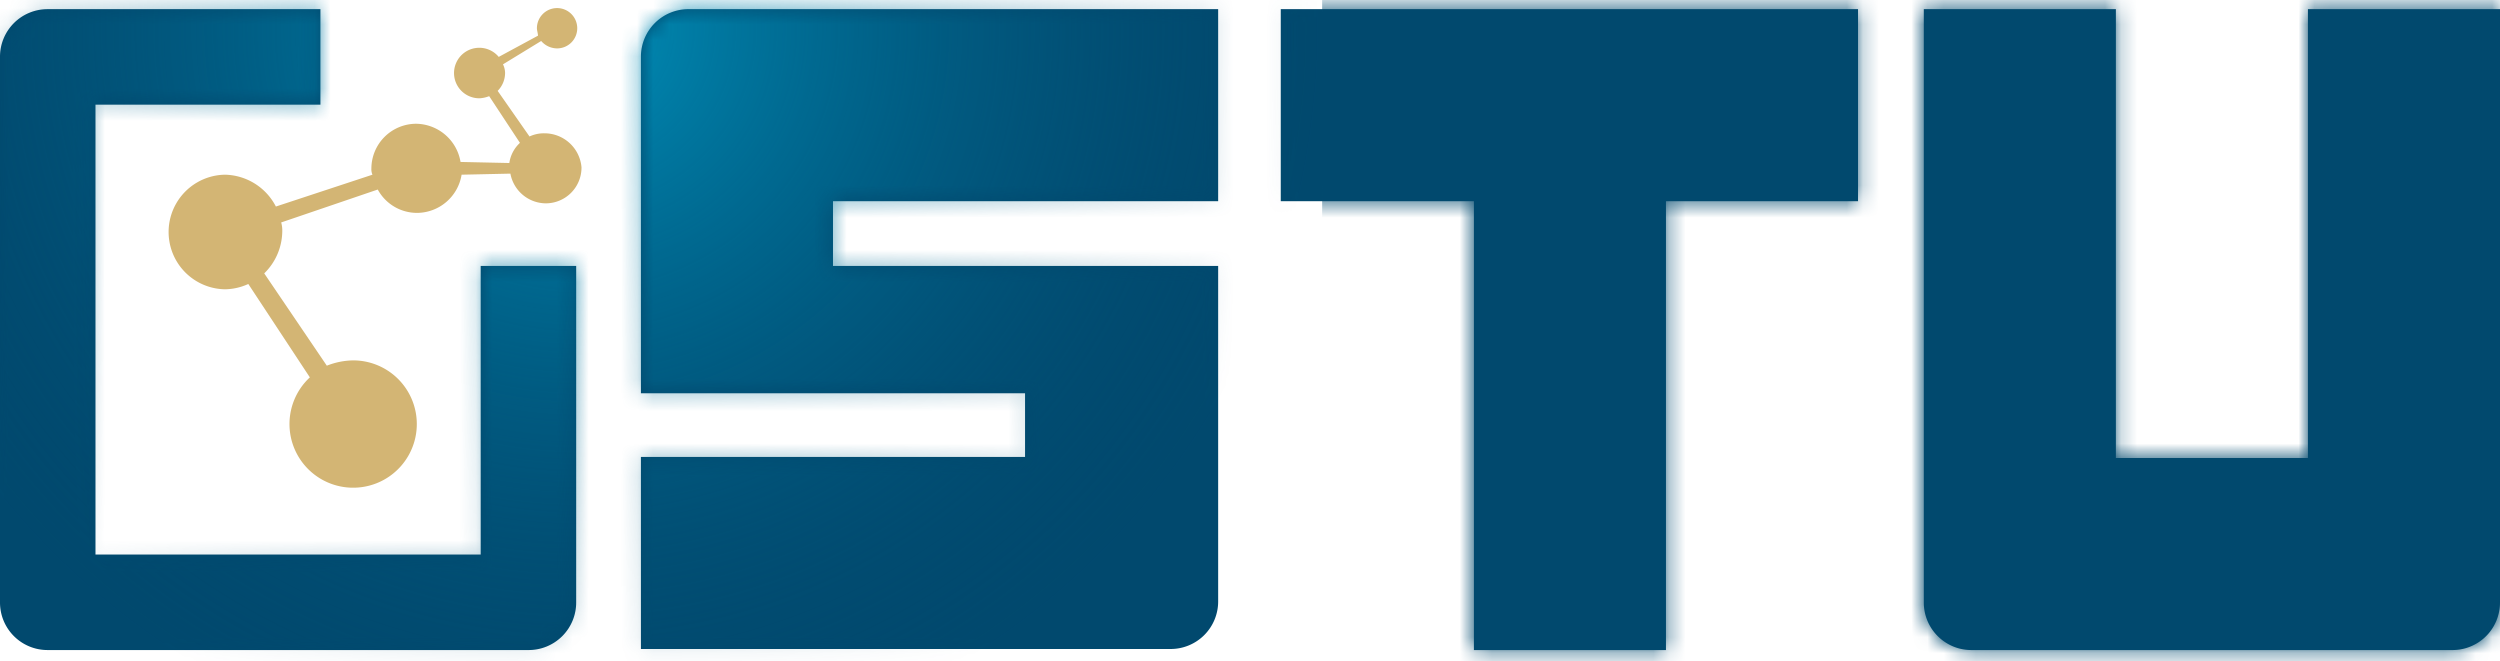 <svg width="155" height="41" fill="none" xmlns="http://www.w3.org/2000/svg"><path d="M29.803 34.383H5.92V6.488h13.947V.568H2.961A2.947 2.947 0 0 0 0 3.527v33.816a2.947 2.947 0 0 0 2.96 2.96h29.803a2.946 2.946 0 0 0 2.96-2.96V16.488h-5.92v17.895Zm21.842-21.908h23.881V.567H42.697a2.947 2.947 0 0 0-2.96 2.96v20.856h23.816v3.948H39.737v11.907h32.829a2.946 2.946 0 0 0 2.96-2.96v-20.79H51.645v-4.013Zm27.829 0h11.908v27.83h11.907v-27.83h11.908V.567h-35.79v11.908h.067ZM143.092.567v27.83h-11.908V.566h-11.908v36.777a2.935 2.935 0 0 0 .864 2.097 2.941 2.941 0 0 0 2.097.863h29.802a2.943 2.943 0 0 0 2.739-1.825c.148-.36.224-.746.222-1.135V.567h-11.908Z" fill="#01496E"/><mask id="a" style="mask-type:luminance" maskUnits="userSpaceOnUse" x="0" y="0" width="155" height="41"><path d="M29.803 34.381H5.92V6.487h13.947V.565H2.961A2.947 2.947 0 0 0 0 3.526v33.816a2.948 2.948 0 0 0 2.96 2.96h29.803a2.95 2.95 0 0 0 2.96-2.96V16.487h-5.92V34.38Zm21.842-21.908h23.881V.565H42.697a2.947 2.947 0 0 0-2.96 2.961v20.855h23.816v3.948H39.737v11.907h32.829a2.95 2.95 0 0 0 2.96-2.96v-20.79H51.645v-4.013Zm27.829 0h11.908v27.83h11.907v-27.83h11.908V.565h-35.79v11.908h.067ZM143.092.565v27.83h-11.908V.564h-11.908v36.777a2.935 2.935 0 0 0 .864 2.097 2.943 2.943 0 0 0 2.097.863h29.802a2.947 2.947 0 0 0 2.961-2.96V.565h-11.908Z" fill="#fff"/></mask><g mask="url(#a)"><path d="M81.974-44.435h-92.435V48h92.435v-92.435Z" fill="url(#b)"/><path d="M174.408-44.435H81.974V48h92.434v-92.435Z" fill="url(#c)"/></g><path d="M33.75 8.265a2.098 2.098 0 0 0-.921.197l-1.974-2.828c.296-.298.461-.7.46-1.119a1.237 1.237 0 0 0-.13-.526l2.368-1.448a1.315 1.315 0 0 0 .986.46 1.25 1.25 0 1 0-1.25-1.249c0 .132.066.329.066.46l-2.434 1.316a1.566 1.566 0 1 0-1.184 2.566c.203-.012.403-.057.592-.132l1.908 2.895c-.357.329-.59.77-.658 1.25l-3.026-.066a2.83 2.83 0 0 0-2.764-2.368 2.783 2.783 0 0 0-2.763 2.763.85.85 0 0 0 .066.395l-5.987 1.974a3.637 3.637 0 0 0-3.158-1.974 3.553 3.553 0 0 0 0 7.105c.5-.007.994-.12 1.448-.329l3.816 5.79a3.947 3.947 0 1 0 2.697-1.053 4.605 4.605 0 0 0-1.645.329l-3.881-5.724a3.69 3.69 0 0 0 1.118-2.566c.01-.2-.012-.4-.066-.592l5.987-2.04a2.77 2.77 0 0 0 2.434 1.448 2.816 2.816 0 0 0 2.764-2.368l3.026-.066a2.25 2.25 0 0 0 2.17 1.842 2.217 2.217 0 0 0 2.238-2.237 2.303 2.303 0 0 0-2.303-2.105Z" fill="#D3B574"/><defs><radialGradient id="b" cx="0" cy="0" r="1" gradientUnits="userSpaceOnUse" gradientTransform="translate(35.757 1.783) scale(46.217)"><stop stop-color="#008FB9"/><stop offset="1" stop-color="#01496E" stop-opacity="0"/></radialGradient><radialGradient id="c" cx="0" cy="0" r="1" gradientUnits="userSpaceOnUse" gradientTransform="translate(128.191 1.783) scale(46.217)"><stop stop-color="#01496E"/><stop offset="1" stop-color="#01496E"/></radialGradient></defs></svg>